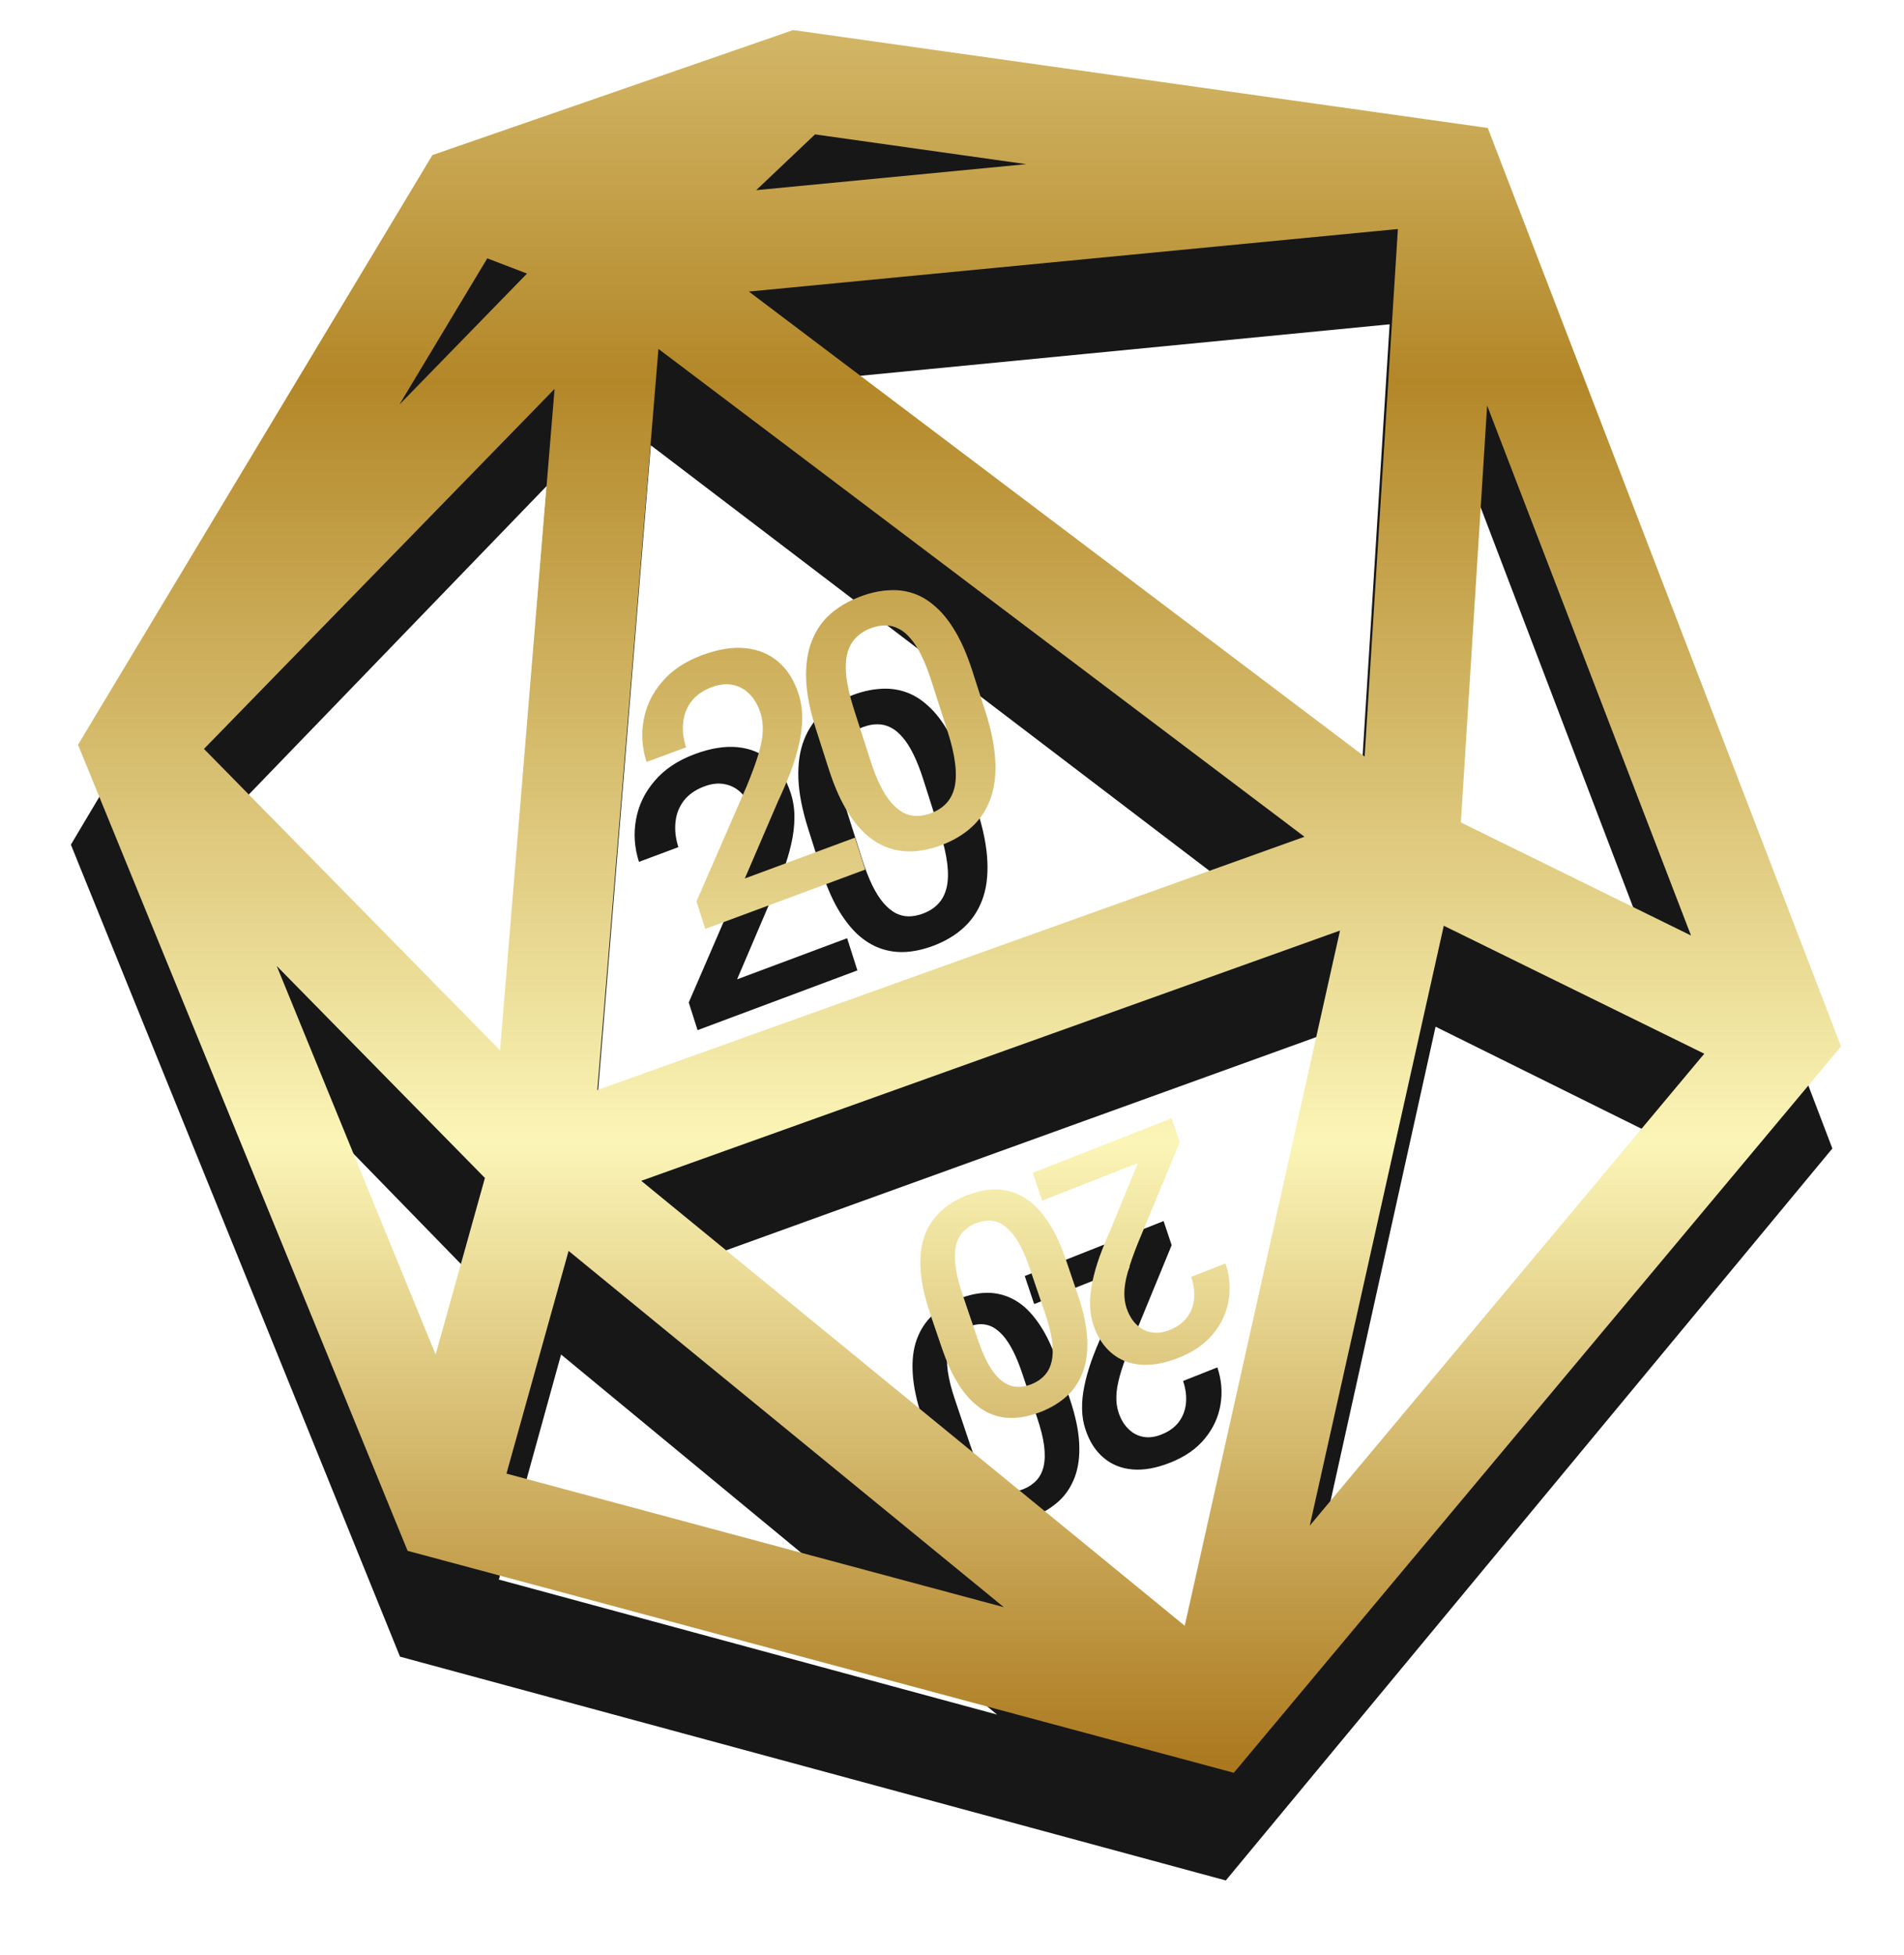 <svg width="38" height="39" viewBox="0 0 38 39" fill="none" xmlns="http://www.w3.org/2000/svg">
<g filter="url(#filter0_f_1410_9681)">
<path fill-rule="evenodd" clip-rule="evenodd" d="M15.914 2.519L15.673 2.484L15.443 2.565L8.821 4.88L8.478 5L8.292 5.312L1.669 16.424L1.415 16.851L1.601 17.312L7.797 32.591L7.983 33.051L8.462 33.181L23.844 37.348L24.465 37.516L24.875 37.021L36.198 23.362L36.57 22.913L36.362 22.367L29.739 5.004L29.529 4.454L28.946 4.371L15.914 2.519ZM7.809 10.028L9.577 7.061L10.376 7.37L7.809 10.028ZM3.921 16.933L10.917 9.689L9.829 22.998L3.921 16.933ZM23.482 34.571L12.635 25.615L26.581 20.578L23.482 34.571ZM14.775 7.73L27.069 17.092L27.734 6.47L14.775 7.73ZM28.99 18.419L29.515 10.028L33.583 20.694L28.99 18.419ZM28.651 20.483L33.851 23.059L25.976 32.559L28.651 20.483ZM11.198 27.023L19.9 34.207L9.956 31.513L11.198 27.023ZM5.372 21.289L8.545 29.113L9.529 25.557L5.372 21.289ZM14.922 5.706L20.388 5.175L16.113 4.567L14.922 5.706ZM11.77 23.801L12.989 8.884L25.884 18.703L11.77 23.801ZM19.506 16.173L19.253 15.377C19.155 15.071 19.046 14.812 18.925 14.6C18.803 14.386 18.671 14.215 18.527 14.086C18.386 13.954 18.234 13.861 18.073 13.806C17.914 13.751 17.746 13.73 17.57 13.743C17.395 13.754 17.213 13.794 17.024 13.865C16.788 13.953 16.587 14.071 16.419 14.218C16.254 14.365 16.129 14.547 16.045 14.766C15.961 14.983 15.924 15.237 15.934 15.531C15.944 15.822 16.01 16.159 16.132 16.543L16.385 17.34C16.483 17.645 16.592 17.905 16.714 18.119C16.838 18.333 16.971 18.506 17.114 18.64C17.258 18.771 17.411 18.865 17.573 18.922C17.735 18.979 17.903 19.002 18.077 18.992C18.254 18.981 18.436 18.94 18.624 18.87C18.859 18.782 19.059 18.664 19.224 18.515C19.391 18.365 19.516 18.181 19.6 17.962C19.684 17.744 19.719 17.487 19.706 17.192C19.694 16.895 19.628 16.555 19.506 16.173ZM18.427 15.55L18.755 16.581C18.832 16.825 18.882 17.04 18.905 17.226C18.928 17.412 18.924 17.572 18.893 17.706C18.862 17.837 18.806 17.946 18.726 18.03C18.646 18.116 18.543 18.181 18.419 18.227C18.321 18.264 18.226 18.282 18.133 18.282C18.043 18.281 17.955 18.259 17.87 18.215C17.788 18.169 17.707 18.102 17.631 18.013C17.553 17.922 17.479 17.806 17.41 17.665C17.341 17.523 17.275 17.354 17.212 17.158L16.884 16.127C16.807 15.884 16.757 15.671 16.736 15.489C16.716 15.305 16.722 15.147 16.754 15.018C16.786 14.889 16.843 14.783 16.924 14.7C17.004 14.615 17.105 14.55 17.227 14.504C17.327 14.467 17.423 14.449 17.513 14.45C17.603 14.449 17.69 14.47 17.775 14.513C17.858 14.554 17.938 14.62 18.013 14.709C18.089 14.795 18.162 14.909 18.231 15.051C18.3 15.19 18.365 15.356 18.427 15.55ZM17.112 19.36L16.907 18.718L14.711 19.538L15.371 17.992C15.466 17.787 15.551 17.588 15.623 17.396C15.696 17.201 15.752 17.014 15.792 16.835C15.834 16.652 15.855 16.477 15.855 16.309C15.856 16.142 15.832 15.982 15.784 15.83C15.696 15.556 15.562 15.34 15.38 15.183C15.201 15.026 14.983 14.934 14.726 14.907C14.469 14.881 14.181 14.927 13.863 15.046C13.525 15.172 13.259 15.35 13.064 15.581C12.868 15.809 12.745 16.064 12.694 16.348C12.642 16.63 12.662 16.912 12.752 17.195L13.539 16.901C13.483 16.725 13.464 16.557 13.482 16.398C13.498 16.237 13.555 16.095 13.649 15.972C13.745 15.85 13.88 15.755 14.057 15.689C14.209 15.632 14.35 15.618 14.479 15.648C14.607 15.675 14.717 15.737 14.809 15.835C14.902 15.93 14.974 16.054 15.023 16.208C15.057 16.318 15.073 16.438 15.068 16.57C15.065 16.698 15.037 16.852 14.985 17.032C14.932 17.211 14.852 17.431 14.745 17.691L13.746 20L13.922 20.552L17.112 19.36ZM20.64 26.017L20.452 25.457L23.223 24.361L23.384 24.842L22.546 26.88C22.456 27.109 22.389 27.303 22.346 27.461C22.303 27.619 22.281 27.754 22.28 27.866C22.278 27.982 22.293 28.087 22.325 28.182C22.37 28.316 22.434 28.424 22.518 28.505C22.6 28.589 22.697 28.642 22.809 28.664C22.922 28.687 23.045 28.673 23.177 28.62C23.331 28.56 23.448 28.475 23.529 28.366C23.61 28.257 23.657 28.131 23.67 27.99C23.683 27.851 23.663 27.704 23.612 27.551L24.296 27.28C24.379 27.527 24.4 27.774 24.359 28.021C24.318 28.27 24.214 28.496 24.047 28.699C23.88 28.904 23.65 29.064 23.356 29.18C23.08 29.29 22.829 29.335 22.604 29.316C22.379 29.297 22.187 29.22 22.028 29.085C21.867 28.951 21.746 28.764 21.666 28.525C21.621 28.393 21.598 28.254 21.596 28.108C21.593 27.961 21.609 27.807 21.643 27.646C21.675 27.488 21.722 27.324 21.782 27.152C21.843 26.983 21.914 26.808 21.994 26.626L22.548 25.262L20.64 26.017ZM18.406 28.287L18.64 28.98C18.729 29.246 18.828 29.471 18.937 29.654C19.047 29.84 19.166 29.988 19.293 30.098C19.419 30.211 19.553 30.29 19.694 30.335C19.834 30.381 19.981 30.397 20.135 30.382C20.287 30.37 20.446 30.331 20.611 30.266C20.815 30.186 20.989 30.079 21.134 29.947C21.276 29.816 21.382 29.654 21.453 29.461C21.523 29.27 21.552 29.047 21.538 28.79C21.526 28.536 21.463 28.241 21.351 27.907L21.117 27.214C21.027 26.948 20.928 26.722 20.818 26.537C20.707 26.352 20.587 26.202 20.461 26.087C20.333 25.975 20.198 25.896 20.055 25.849C19.913 25.801 19.765 25.784 19.613 25.796C19.459 25.808 19.3 25.847 19.137 25.911C18.933 25.992 18.76 26.099 18.618 26.232C18.474 26.366 18.367 26.529 18.297 26.722C18.227 26.915 18.2 27.14 18.216 27.398C18.231 27.658 18.294 27.955 18.406 28.287ZM19.359 28.814L19.057 27.917C18.985 27.705 18.939 27.518 18.916 27.355C18.893 27.193 18.894 27.053 18.919 26.935C18.944 26.819 18.991 26.724 19.06 26.648C19.129 26.572 19.218 26.513 19.326 26.471C19.411 26.437 19.494 26.419 19.575 26.418C19.654 26.418 19.731 26.436 19.805 26.472C19.879 26.511 19.95 26.569 20.018 26.645C20.087 26.724 20.153 26.824 20.216 26.947C20.279 27.069 20.339 27.216 20.397 27.387L20.699 28.284C20.77 28.496 20.817 28.681 20.838 28.84C20.858 29.001 20.855 29.139 20.829 29.253C20.803 29.366 20.755 29.46 20.686 29.534C20.617 29.609 20.529 29.668 20.423 29.71C20.336 29.744 20.253 29.762 20.174 29.762C20.095 29.765 20.019 29.748 19.944 29.711C19.87 29.677 19.8 29.621 19.733 29.544C19.666 29.47 19.6 29.371 19.537 29.248C19.475 29.128 19.416 28.983 19.359 28.814Z" fill="black" fill-opacity="0.91"/>
</g>
<path fill-rule="evenodd" clip-rule="evenodd" d="M16.068 0.633L15.829 0.6L15.601 0.679L8.973 2.975L8.63 3.094L8.443 3.405L1.815 14.429L1.557 14.859L1.747 15.323L7.947 30.481L8.135 30.94L8.613 31.068L24.008 35.202L24.624 35.368L25.034 34.878L36.366 21.328L36.743 20.876L36.532 20.327L29.904 3.102L29.693 2.553L29.11 2.471L16.068 0.633ZM7.97 8.073L9.725 5.154L10.518 5.458L7.97 8.073ZM4.071 14.941L11.068 7.759L9.98 20.954L4.071 14.941ZM23.645 32.435L12.798 23.558L26.744 18.565L23.645 32.435ZM14.946 5.817L27.235 15.094L27.899 4.569L14.946 5.817ZM29.156 16.408L29.68 8.09L33.749 18.664L29.156 16.408ZM28.815 18.469L34.014 21.022L26.14 30.438L28.815 18.469ZM11.348 24.956L20.034 32.064L10.108 29.399L11.348 24.956ZM5.523 19.272L8.694 27.024L9.678 23.501L5.523 19.272ZM15.092 3.794L20.481 3.275L16.266 2.681L15.092 3.794ZM11.921 21.748L13.141 6.961L26.035 16.694L11.921 21.748ZM19.664 14.188L19.41 13.397C19.313 13.094 19.204 12.837 19.083 12.627C18.961 12.415 18.828 12.244 18.685 12.117C18.543 11.986 18.391 11.893 18.23 11.839C18.07 11.784 17.903 11.764 17.727 11.777C17.552 11.787 17.369 11.827 17.18 11.898C16.944 11.985 16.743 12.102 16.575 12.248C16.409 12.393 16.285 12.575 16.201 12.792C16.116 13.006 16.079 13.259 16.089 13.55C16.099 13.839 16.165 14.174 16.287 14.554L16.541 15.345C16.638 15.648 16.748 15.906 16.87 16.118C16.994 16.33 17.127 16.502 17.27 16.635C17.414 16.765 17.567 16.858 17.729 16.915C17.891 16.971 18.059 16.994 18.234 16.984C18.411 16.973 18.594 16.933 18.781 16.863C19.017 16.776 19.217 16.658 19.381 16.511C19.549 16.362 19.674 16.179 19.758 15.962C19.842 15.745 19.878 15.491 19.864 15.198C19.852 14.903 19.786 14.566 19.664 14.188ZM18.584 13.57L18.912 14.592C18.99 14.834 19.04 15.047 19.062 15.232C19.085 15.416 19.081 15.575 19.051 15.708C19.019 15.838 18.964 15.946 18.883 16.03C18.803 16.114 18.701 16.179 18.576 16.226C18.478 16.262 18.383 16.28 18.29 16.279C18.199 16.278 18.112 16.256 18.027 16.213C17.944 16.167 17.864 16.1 17.787 16.012C17.709 15.922 17.636 15.807 17.566 15.667C17.497 15.527 17.431 15.359 17.369 15.164L17.04 14.142C16.963 13.9 16.913 13.689 16.892 13.509C16.872 13.326 16.878 13.17 16.91 13.041C16.942 12.913 16.999 12.808 17.08 12.726C17.16 12.642 17.261 12.577 17.383 12.532C17.484 12.495 17.579 12.477 17.67 12.478C17.76 12.477 17.847 12.498 17.931 12.541C18.015 12.581 18.095 12.646 18.169 12.735C18.246 12.82 18.319 12.934 18.388 13.074C18.457 13.212 18.522 13.377 18.584 13.57ZM17.268 17.349L17.063 16.712L14.865 17.526L15.525 15.992C15.621 15.788 15.705 15.591 15.778 15.4C15.851 15.208 15.907 15.022 15.947 14.844C15.989 14.662 16.01 14.488 16.011 14.322C16.011 14.156 15.987 13.998 15.939 13.847C15.851 13.575 15.717 13.361 15.535 13.205C15.355 13.049 15.137 12.958 14.88 12.932C14.623 12.905 14.335 12.951 14.017 13.069C13.678 13.194 13.412 13.371 13.217 13.6C13.021 13.826 12.898 14.079 12.847 14.361C12.795 14.64 12.814 14.921 12.904 15.202L13.692 14.91C13.636 14.735 13.617 14.569 13.635 14.411C13.652 14.251 13.708 14.11 13.803 13.988C13.898 13.866 14.034 13.773 14.21 13.707C14.363 13.651 14.504 13.637 14.633 13.666C14.761 13.693 14.871 13.755 14.963 13.852C15.057 13.946 15.128 14.069 15.177 14.222C15.212 14.331 15.227 14.45 15.223 14.581C15.22 14.708 15.192 14.861 15.139 15.039C15.086 15.217 15.006 15.435 14.899 15.693L13.9 17.984L14.076 18.532L17.268 17.349ZM20.799 23.953L20.611 23.398L23.384 22.311L23.546 22.787L22.707 24.809C22.616 25.037 22.55 25.229 22.506 25.385C22.463 25.542 22.441 25.676 22.44 25.788C22.438 25.902 22.453 26.006 22.485 26.101C22.531 26.234 22.595 26.341 22.678 26.422C22.76 26.505 22.858 26.558 22.97 26.579C23.083 26.602 23.206 26.588 23.338 26.536C23.492 26.476 23.609 26.392 23.691 26.283C23.772 26.175 23.819 26.051 23.831 25.911C23.844 25.772 23.825 25.627 23.773 25.475L24.458 25.206C24.541 25.451 24.562 25.696 24.521 25.941C24.48 26.189 24.376 26.413 24.209 26.614C24.041 26.817 23.811 26.976 23.517 27.091C23.241 27.2 22.99 27.244 22.765 27.226C22.54 27.207 22.347 27.131 22.188 26.997C22.027 26.864 21.906 26.679 21.825 26.442C21.781 26.311 21.758 26.172 21.755 26.027C21.753 25.882 21.769 25.729 21.803 25.57C21.835 25.413 21.882 25.25 21.942 25.079C22.003 24.912 22.074 24.738 22.154 24.558L22.709 23.204L20.799 23.953ZM18.563 26.205L18.797 26.892C18.887 27.156 18.986 27.379 19.095 27.561C19.205 27.745 19.323 27.892 19.451 28.002C19.577 28.114 19.711 28.192 19.853 28.237C19.992 28.282 20.14 28.298 20.293 28.283C20.446 28.272 20.605 28.233 20.77 28.169C20.974 28.088 21.149 27.983 21.293 27.852C21.436 27.722 21.542 27.561 21.612 27.37C21.683 27.181 21.712 26.959 21.698 26.704C21.685 26.452 21.623 26.16 21.51 25.828L21.276 25.141C21.187 24.877 21.087 24.653 20.977 24.469C20.866 24.286 20.746 24.137 20.62 24.023C20.492 23.912 20.356 23.833 20.214 23.786C20.071 23.739 19.924 23.722 19.771 23.734C19.616 23.746 19.458 23.784 19.295 23.848C19.09 23.928 18.917 24.035 18.775 24.167C18.631 24.299 18.524 24.462 18.454 24.653C18.384 24.844 18.357 25.067 18.373 25.323C18.388 25.581 18.451 25.875 18.563 26.205ZM19.517 26.728L19.214 25.838C19.143 25.628 19.096 25.442 19.073 25.281C19.051 25.12 19.052 24.981 19.077 24.864C19.102 24.749 19.149 24.654 19.218 24.579C19.287 24.504 19.375 24.445 19.483 24.403C19.569 24.37 19.652 24.352 19.733 24.351C19.812 24.351 19.889 24.368 19.964 24.405C20.037 24.444 20.108 24.501 20.177 24.577C20.246 24.654 20.312 24.754 20.375 24.875C20.438 24.997 20.498 25.143 20.555 25.312L20.858 26.202C20.929 26.412 20.976 26.596 20.997 26.753C21.017 26.914 21.014 27.05 20.988 27.163C20.962 27.276 20.914 27.369 20.845 27.442C20.776 27.517 20.688 27.575 20.582 27.617C20.495 27.651 20.412 27.668 20.332 27.669C20.254 27.671 20.177 27.654 20.103 27.618C20.029 27.584 19.959 27.528 19.892 27.452C19.824 27.378 19.758 27.281 19.695 27.159C19.633 27.039 19.574 26.896 19.517 26.728Z" fill="url(#paint0_linear_1410_9681)"/>
<defs>
<filter id="filter0_f_1410_9681" x="0" y="-1" width="38" height="39.516" filterUnits="userSpaceOnUse" color-interpolation-filters="sRGB">
<feFlood flood-opacity="0" result="BackgroundImageFix"/>
<feBlend mode="normal" in="SourceGraphic" in2="BackgroundImageFix" result="shape"/>
<feGaussianBlur stdDeviation="0.5" result="effect1_foregroundBlur_1410_9681"/>
</filter>
<linearGradient id="paint0_linear_1410_9681" x1="19.15" y1="-22.006" x2="19.15" y2="35.36" gradientUnits="userSpaceOnUse">
<stop stop-color="#BF953F"/>
<stop offset="0.234" stop-color="#FCF6BA"/>
<stop offset="0.516" stop-color="#B38728"/>
<stop offset="0.781" stop-color="#FBF5B7"/>
<stop offset="1" stop-color="#AA771C"/>
</linearGradient>
</defs>
</svg>

